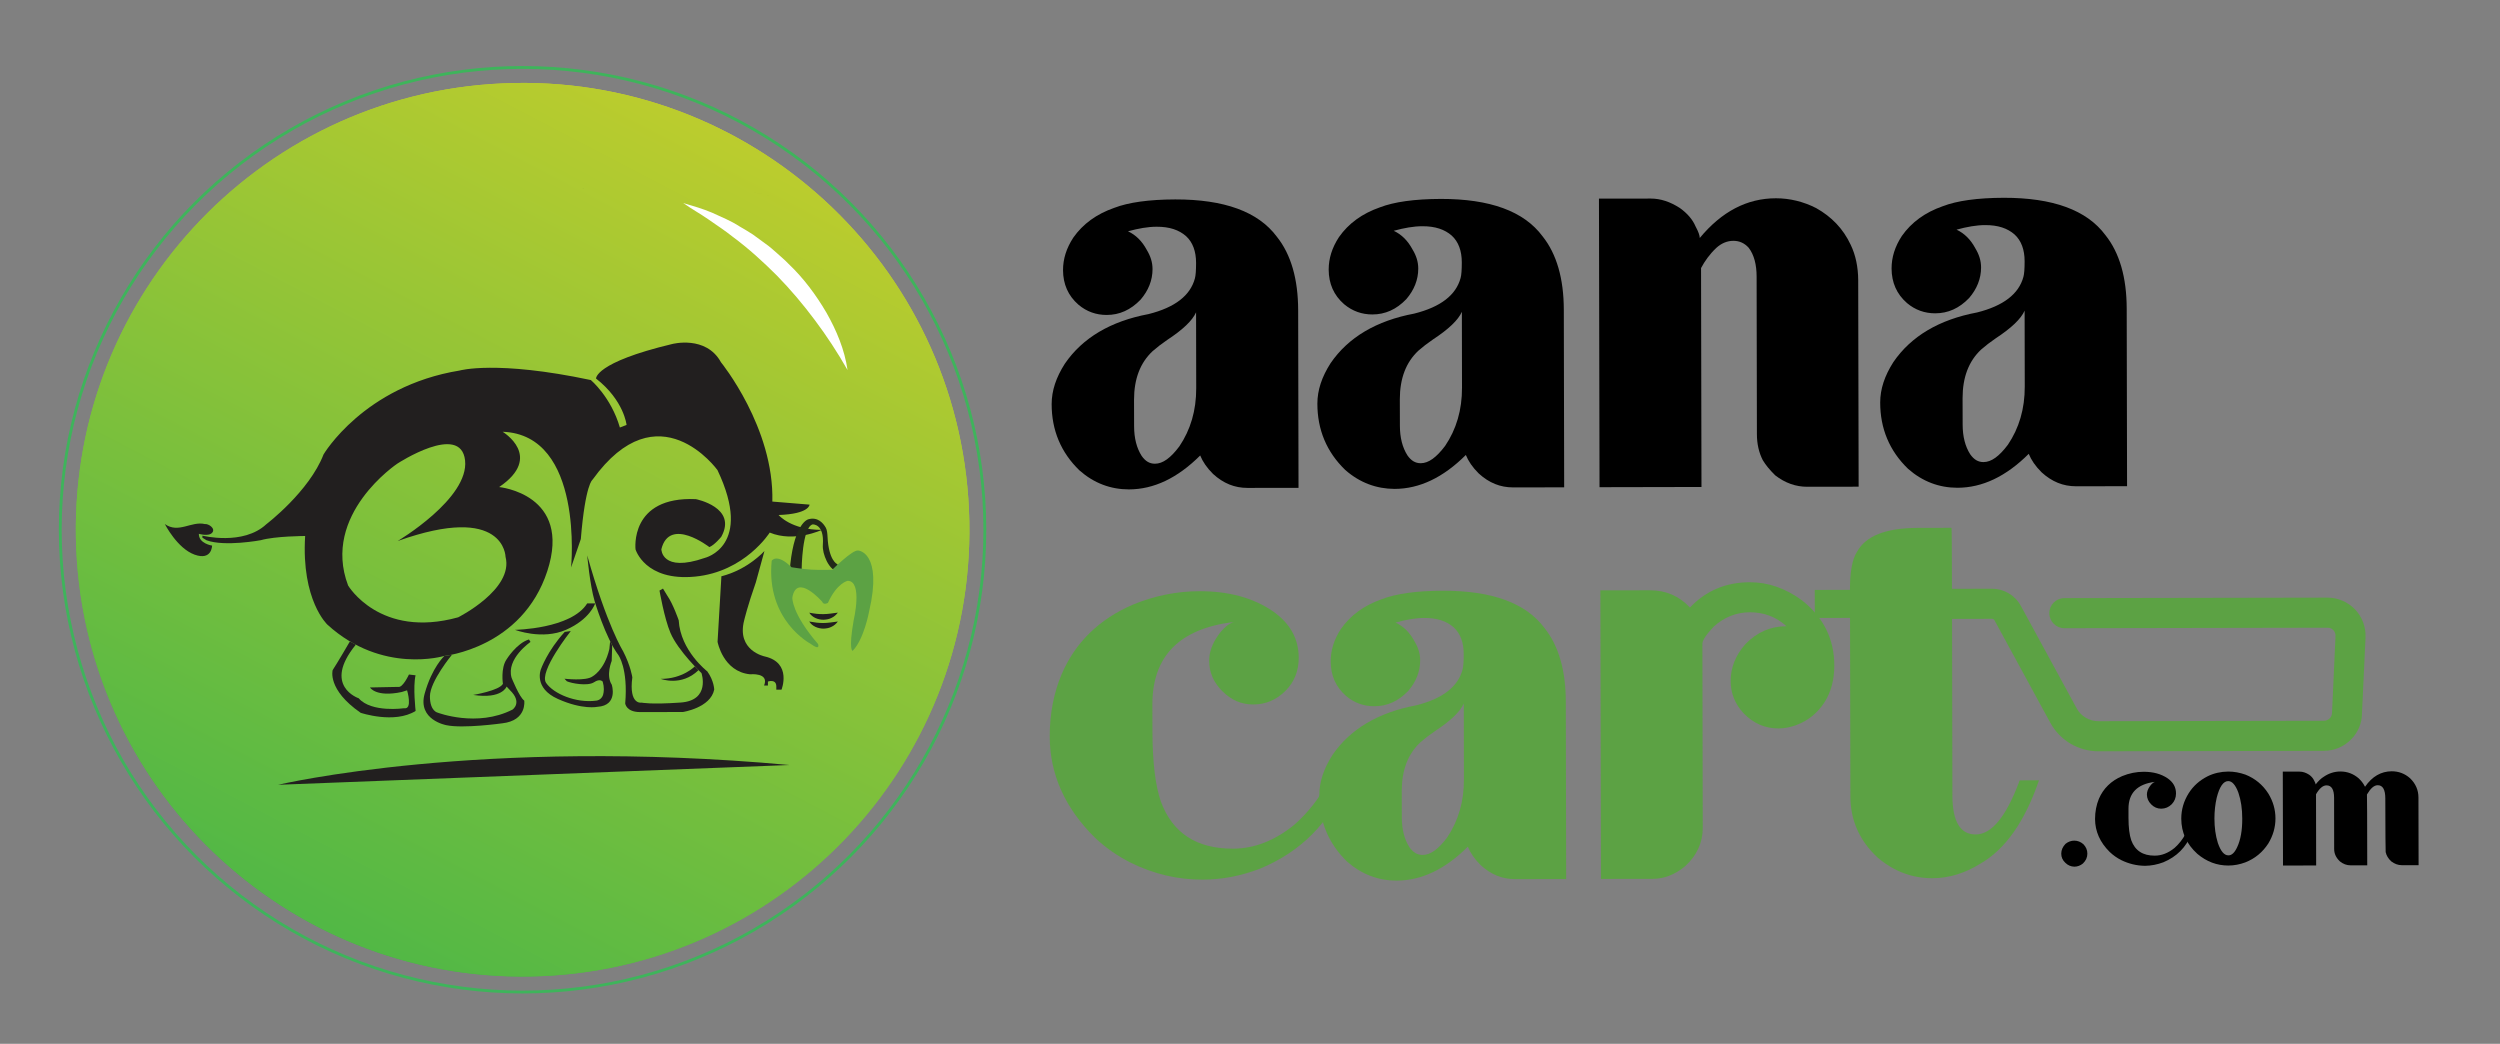 <?xml version="1.0" encoding="utf-8"?>
<!-- Generator: Adobe Illustrator 23.0.2, SVG Export Plug-In . SVG Version: 6.00 Build 0)  -->
<svg version="1.1" id="Layer_1" xmlns="http://www.w3.org/2000/svg" xmlns:xlink="http://www.w3.org/1999/xlink" x="0px" y="0px"
	 viewBox="0 0 351.4 146.72" style="enable-background:new 0 0 351.4 146.72;" xml:space="preserve">
<rect x="0" y="0" width="351.4" height="146.72" fill="#808080" stroke="none"/>
<style type="text/css">
	.st0{fill:none;stroke:#3EB45B;stroke-width:0.4;stroke-miterlimit:10;}
	.st1{clip-path:url(#SVGID_2_);fill:#5CA244;}
	.st2{clip-path:url(#SVGID_5_);fill:url(#SVGID_6_);}
	.st3{opacity:0.3;clip-path:url(#SVGID_8_);}
	.st4{clip-path:url(#SVGID_10_);fill:#242E64;}
	.st5{clip-path:url(#SVGID_12_);fill:#242E64;}
	.st6{clip-path:url(#SVGID_14_);fill:#242E64;}
	.st7{clip-path:url(#SVGID_16_);fill:#242E64;}
	.st8{clip-path:url(#SVGID_18_);fill:#242E64;}
	.st9{clip-path:url(#SVGID_20_);fill:#242E64;}
	.st10{clip-path:url(#SVGID_8_);fill:#221F1F;}
	.st11{clip-path:url(#SVGID_8_);fill:#222919;}
	.st12{clip-path:url(#SVGID_8_);fill:#5CA244;}
	.st13{fill:#5CA244;}
	.st14{fill:#FFFFFF;}
</style>
<g>
	<circle class="st0" cx="73.45" cy="74.46" r="64.98"/>
	<g>
		<defs>
			
				<rect id="SVGID_1_" x="-131.17" y="-382.55" transform="matrix(1 -1.965767e-03 1.965767e-03 1 -0.121 0.36)" width="628.3" height="888.59"/>
		</defs>
		<clipPath id="SVGID_2_">
			<use xlink:href="#SVGID_1_"  style="overflow:visible;"/>
		</clipPath>
		<path class="st1" d="M326.65,105.54l-31.68,0.06c-2.83,0.01-5.44-1.54-6.79-4.03l-7.84-14.39c-0.07-0.13-0.2-0.2-0.34-0.2
			l-8.09,0.02c-1.17,0-2.11-0.94-2.12-2.11c0-1.17,0.94-2.11,2.11-2.12l8.09-0.02c1.69,0,3.25,0.92,4.06,2.41l7.84,14.39
			c0.61,1.13,1.79,1.83,3.08,1.82l31.68-0.06c0.63,0,1.14-0.51,1.14-1.14l0.49-10.78c0.02-0.42-0.19-0.69-0.31-0.82
			c-0.12-0.13-0.39-0.35-0.81-0.34l-36.99,0.07c-1.17,0-2.11-0.94-2.12-2.11c0-1.17,0.94-2.11,2.11-2.12l36.99-0.07
			c1.45,0,2.86,0.6,3.87,1.65c1.01,1.05,1.54,2.48,1.48,3.94L332,100.26C332.01,103.12,329.61,105.53,326.65,105.54z"/>
	</g>
	<g>
		<defs>
			<path id="SVGID_3_" d="M10.72,77.25c1.54,34.65,30.88,61.49,65.53,59.95s61.49-30.88,59.95-65.53
				c-1.54-34.65-30.88-61.49-65.53-59.95S9.18,42.6,10.72,77.25"/>
		</defs>
		
			<linearGradient id="SVGID_4_" gradientUnits="userSpaceOnUse" x1="109.737" y1="19.055" x2="46.926" y2="127.847" gradientTransform="matrix(0.999 -0.042 0.042 0.999 -7.923 4.401)">
			<stop  offset="0" style="stop-color:#CFD029"/>
			<stop  offset="1" style="stop-color:#3EB44A"/>
		</linearGradient>
		<use xlink:href="#SVGID_3_"  style="overflow:visible;fill:url(#SVGID_4_);"/>
		<clipPath id="SVGID_5_">
			<use xlink:href="#SVGID_3_"  style="overflow:visible;"/>
		</clipPath>
		
			<linearGradient id="SVGID_6_" gradientUnits="userSpaceOnUse" x1="121.248" y1="-0.882" x2="35.415" y2="147.784" gradientTransform="matrix(0.999 -0.042 0.042 0.999 -7.923 4.401)">
			<stop  offset="0" style="stop-color:#CFD029"/>
			<stop  offset="1" style="stop-color:#3EB44A"/>
		</linearGradient>
		<polygon class="st2" points="7.93,14.51 133.4,8.94 138.98,134.41 13.5,139.99 		"/>
	</g>
	<g>
		<defs>
			
				<rect id="SVGID_7_" x="-131.17" y="-382.55" transform="matrix(1 -1.965767e-03 1.965767e-03 1 -0.121 0.36)" width="628.3" height="888.59"/>
		</defs>
		<clipPath id="SVGID_8_">
			<use xlink:href="#SVGID_7_"  style="overflow:visible;"/>
		</clipPath>
		<g class="st3">
			<g>
				<defs>
					
						<rect id="SVGID_9_" x="81.88" y="26.43" transform="matrix(1 -1.965767e-03 1.965767e-03 1 -0.052 0.161)" width="0.15" height="0.04"/>
				</defs>
				<clipPath id="SVGID_10_">
					<use xlink:href="#SVGID_9_"  style="overflow:visible;"/>
				</clipPath>
				<path class="st4" d="M81.88,26.45c0.05-0.01,0.1-0.01,0.15-0.02c-0.01,0.01-0.01,0.03-0.02,0.04
					C81.96,26.46,81.92,26.45,81.88,26.45"/>
			</g>
		</g>
		<g class="st3">
			<g>
				<defs>
					
						<rect id="SVGID_11_" x="97.52" y="25.79" transform="matrix(1 -1.965767e-03 1.965767e-03 1 -0.051 0.193)" width="1.61" height="0.14"/>
				</defs>
				<clipPath id="SVGID_12_">
					<use xlink:href="#SVGID_11_"  style="overflow:visible;"/>
				</clipPath>
				<path class="st5" d="M97.52,25.8c0.54,0.04,1.08,0.08,1.61,0.13C98.6,25.88,98.06,25.83,97.52,25.8"/>
			</g>
		</g>
		<g class="st3">
			<g>
				<defs>
					
						<rect id="SVGID_13_" x="105.54" y="26.91" transform="matrix(1 -1.965767e-03 1.965767e-03 1 -0.053 0.21)" width="2.59" height="0.64"/>
				</defs>
				<clipPath id="SVGID_14_">
					<use xlink:href="#SVGID_13_"  style="overflow:visible;"/>
				</clipPath>
				<path class="st6" d="M105.54,26.92c0.88,0.19,1.74,0.4,2.59,0.63C107.28,27.31,106.42,27.11,105.54,26.92"/>
			</g>
		</g>
		<g class="st3">
			<g>
				<defs>
					
						<rect id="SVGID_15_" x="118.63" y="55.28" transform="matrix(1 -1.965767e-03 1.965767e-03 1 -0.109 0.233)" width="0.04" height="0.21"/>
				</defs>
				<clipPath id="SVGID_16_">
					<use xlink:href="#SVGID_15_"  style="overflow:visible;"/>
				</clipPath>
				<path class="st7" d="M118.68,55.5c-0.01-0.07-0.03-0.14-0.04-0.21C118.65,55.35,118.66,55.42,118.68,55.5L118.68,55.5z"/>
			</g>
		</g>
		<g class="st3">
			<g>
				<defs>
					
						<rect id="SVGID_17_" x="115.87" y="30.47" transform="matrix(1 -1.965767e-03 1.965767e-03 1 -0.06 0.229)" width="1.09" height="0.57"/>
				</defs>
				<clipPath id="SVGID_18_">
					<use xlink:href="#SVGID_17_"  style="overflow:visible;"/>
				</clipPath>
				<path class="st8" d="M115.87,30.47c0.37,0.18,0.73,0.37,1.09,0.56C116.6,30.84,116.24,30.65,115.87,30.47"/>
			</g>
		</g>
		<g class="st3">
			<g>
				<defs>
					
						<rect id="SVGID_19_" x="128.9" y="41.9" transform="matrix(1 -1.965767e-03 1.965767e-03 1 -0.082 0.254)" width="0.06" height="0.09"/>
				</defs>
				<clipPath id="SVGID_20_">
					<use xlink:href="#SVGID_19_"  style="overflow:visible;"/>
				</clipPath>
				<path class="st9" d="M128.95,41.98L128.95,41.98c-0.02-0.03-0.04-0.06-0.06-0.09C128.91,41.92,128.93,41.95,128.95,41.98"/>
			</g>
		</g>
		<path class="st10" d="M39.09,110.31c0,0,28.46-6.74,71.88-2.78L39.09,110.31z"/>
		<path class="st10" d="M109.44,72.39c4.35-0.15,4.35-1.46,4.35-1.46l-5.23-0.43c0.27-10.38-7.22-19.58-7.22-19.58
			c-2.11-3.84-6.88-2.56-6.88-2.56c-10.88,2.6-10.68,4.85-10.68,4.85c3.94,3.08,4.29,6.52,4.29,6.52l-0.94,0.36
			c-1.24-4.28-4.08-6.67-4.08-6.67c-13.3-2.82-18.44-1.34-18.44-1.34c-13.49,2.2-19.13,11.79-19.13,11.79
			c-2.02,5.23-8.04,9.81-8.04,9.81c-3.26,3.05-8.99,1.61-8.99,1.61l0,0.29l0.58,0.36c2.54,0.94,7.62-0.01,7.62-0.01
			c2.03-0.58,6.24-0.59,6.24-0.59c-0.56,9.07,3.14,12.47,3.14,12.47c7.71,7.02,16.41,4.39,16.41,4.39s10.96-1.11,14.49-11.93
			c3.53-10.82-6.77-11.81-6.77-11.81c6.31-4.29,0.49-7.77,0.49-7.77c11.47,0.41,9.62,19.07,9.62,19.07l1.37-3.99
			c0.64-7.77,1.65-8.35,1.65-8.35c9.26-12.86,17.56-1.34,17.56-1.34c5.1,10.73-1.79,12.34-1.79,12.34c-6.09,2.12-6.1-1.22-6.1-1.22
			c1.15-4.65,6.75-0.3,6.75-0.3c0.73-0.29,1.67-1.45,1.67-1.45c2.31-4.14-3.57-5.29-3.57-5.29c-9.36-0.42-8.48,7.06-8.48,7.06
			s1.31,4.5,8.35,3.83c7.04-0.67,10.51-6.19,10.51-6.19c3.48,1.44,7.33-0.38,7.33-0.38C111.19,74.49,109.44,72.39,109.44,72.39
			 M71.06,78.27c1.17,4.57-6.66,8.5-6.66,8.5c-11.01,3.05-15.47-4.47-15.47-4.47c-3.79-10.01,6.93-17.14,6.93-17.14
			s8.91-5.82,9.51-0.45c0.59,5.37-9.48,11.34-9.48,11.34C70.97,70.65,71.06,78.27,71.06,78.27"/>
		<path class="st10" d="M27.95,75.03c0,0,1.4,0.43,1.89-0.17c0.49-0.6-0.56-1.27-1.05-1.2c-1.91-0.44-3.7,1.37-5.62,0
			c0,0,1.73,3.42,4.18,4.3c2.45,0.88,2.46-1.27,2.46-1.27S27.92,76.41,27.95,75.03"/>
		<path class="st10" d="M101.4,81l-0.54,9.22c0,0,0.77,4.19,4.58,4.56c0,0,2.72-0.28,1.96,1.58l0.54,0l0-0.56
			c0,0,1.22-0.44,1.18,0.76l0,0.38l0.36,0l0.37,0c0,0,1.51-3.79-2.36-4.67c0,0-3.99-0.8-2.89-5.07c0,0,0.47-2.01,1.64-5.34
			l1.21-4.41C107.45,77.45,105.14,80.06,101.4,81"/>
		<path class="st10" d="M92.7,83.01c0,0,0.67,3.9,1.54,5.95c1.08,2.54,4.36,5.65,4.36,5.65s1.31,3.84-2.93,4.14
			c-4.25,0.3-5.48,0.01-5.48,0.01s-1.83,0.4-1.31-3.55c0,0-0.22-1.6-1.31-3.7c0,0-2.26-3.59-5.03-13.44c0,0,0.37,4.13,1.03,6.39
			c0,0,1.52,5.15,3.35,7.62c0,0,1.38,1.85,0.96,6.8c0,0,0.13,1.2,2.07,1.21c1.94,0.01,6.04-0.01,6.04-0.01s3.88-0.59,4.4-3.15
			c0,0-0.02-1.23-0.97-2.56c0,0-3.78-2.9-4.02-7.18c0,0-0.78-2.28-1.59-3.44l-0.62-1.02L92.7,83.01z"/>
		<path class="st10" d="M72.39,88.53c0,0,7.91-0.12,10.15-3.72l1.12,0c0,0-0.72,2.23-4.09,3.71C76.2,90,72.39,88.53,72.39,88.53"/>
		<path class="st10" d="M49.18,90.16c0,0-1.71,2.94-2.42,4.03c0,0-0.81,2.72,3.93,6c0,0,4.74,1.6,7.73-0.26c0,0-0.39-3.37-0.01-5.01
			l-0.93-0.11c0,0-0.87,1.91-1.52,1.74L52,96.63c0,0,0.82,1.41,4.46,0.64l0.76-0.24c0,0,0.82,2.74-0.43,2.52c0,0-4.57,0.66-6.37-1.4
			c0,0-5.15-1.72-0.41-7.53L49.18,90.16z"/>
		<path class="st10" d="M63.52,92.04c0,0-3.09,3.74-3.09,5.84c0,2.1,1.09,2.29,1.09,2.29s5.52,2.12,10.52-0.43
			c0,0,1.45-0.98-0.37-2.74l-0.46-0.5c0,0-0.61,1.8-4.7,1.18c0,0,3.69-0.61,4.18-1.56c0,0-0.34-2.2,0.52-3.45
			c0,0,1.4-2.26,3.14-2.79l0.22,0.35c0,0-3.45,2.35-2.66,5.04c0,0,1.09,2.72,1.78,3.21c0,0,0.41,2.8-3.1,3.19
			c0,0-5.5,0.77-7.86,0.26c0,0-4.07-0.73-3.04-4.43c1.03-3.7,2.76-5.29,2.76-5.29L63.52,92.04z"/>
		<path class="st10" d="M80.23,88.7c0,0-4.54,5.72-3.47,7.29c1.03,1.51,4.18,2.88,7.07,2.49c0.45-0.06,0.81-0.39,0.94-0.82
			c0.12-0.42,0.18-1.03-0.05-1.84c0,0-0.35-0.51-1.23,0.08c-0.89,0.58-3.17,0.15-3.81-0.14l-0.34-0.36c0,0,3.01,0.36,3.94-0.32
			c0,0,1.68-0.87,2.37-3.85l0.11-1.09l0.29,0.55l-0.07,2.21c0,0-0.85,2.02,0.01,3.34c0,0,0.95,2.92-2.01,3.11
			c0,0-2.07,0.46-5.55-1.1c-3.49-1.55-2.4-4.18-2.4-4.18s0.9-2.58,3.35-5.25L80.23,88.7z"/>
		<path class="st10" d="M97.66,93.67c0,0-1.71,1.77-4.79,1.75c0,0,2.9,1.13,5.31-1.22L97.66,93.67z"/>
		<path class="st11" d="M112.68,80.02c0,0,0.05-5.87,1.54-6.31c0,0,1.66-0.13,1.44,2.86c-0.05,0.72,0.16,1.5,0.54,2.29
			c0.17,0.35,0.5,0.86,0.83,1.13l1.01-0.25l-0.38-0.46c0,0-1.18-0.49-1.34-3.81c-0.02-0.42-0.07-1-0.24-1.29
			c-0.36-0.64-1.14-1.57-2.46-1.19c0,0-1.9,0.4-2.54,6.36l0,0.89L112.68,80.02z"/>
		<path class="st12" d="M115.56,84.57c0,0-3.59-4.11-4.19-0.57c0,0-0.14,2.18,3.62,6.53c0,0,0.38,1.03-1.07-0.05
			c0,0-6.28-3.27-5.45-11.66c0,0,0.71-1.13,2.78,0.91c0.14,0.01,1.43,0.25,2.8,0.34c1.16,0.07,2.79,0.01,2.95,0.02
			c0.39-0.44,0.92-0.9,1.52-1.42c0.81-0.7,1.72-1.37,2.12-1.29c0,0,3.46,0.23,1.52,8.58c0,0-0.72,3.92-2.31,5.52
			c0,0-0.61,0,0.14-4.28c0,0,1.31-5.56-0.84-5.56c0,0-1.5,0.28-2.78,3.11C116.37,84.72,115.78,85.13,115.56,84.57"/>
		<path class="st10" d="M113.75,86.12c0.75,0.14,1.37,0.22,2,0.2c0.31-0.01,0.63-0.02,0.96-0.07l1.06-0.14
			c-0.23,0.3-0.52,0.57-0.87,0.73c-0.34,0.19-0.74,0.25-1.13,0.27C114.98,87.12,114.16,86.79,113.75,86.12"/>
		<path class="st10" d="M113.75,87.36c0.75,0.14,1.37,0.22,2,0.21c0.31-0.01,0.63-0.02,0.96-0.07l1.06-0.14
			c-0.23,0.31-0.52,0.57-0.87,0.73c-0.34,0.19-0.74,0.25-1.13,0.27C114.98,88.36,114.16,88.03,113.75,87.36"/>
	</g>
	<g>
		<path d="M290.3,121.27c-0.38-0.36-0.57-0.77-0.57-1.28c0-0.51,0.21-0.98,0.6-1.38c0.38-0.3,0.79-0.45,1.23-0.45
			c0.47,0,0.91,0.17,1.29,0.51c0.36,0.38,0.55,0.81,0.55,1.32c0,0.53-0.21,0.98-0.62,1.38c-0.36,0.3-0.78,0.45-1.21,0.45
			C291.1,121.81,290.66,121.63,290.3,121.27z"/>
		<path d="M298.17,120.9c-0.59-0.3-1.14-0.68-1.63-1.15c-1.37-1.35-2.05-2.9-2.06-4.62c0-1.04,0.19-2,0.54-2.85
			c0.62-1.45,1.72-2.53,3.27-3.19c0.97-0.4,1.99-0.61,3.03-0.61c1.33,0,2.45,0.3,3.36,0.92c0.78,0.54,1.18,1.24,1.18,2.13
			c0,0.6-0.21,1.11-0.6,1.51c-0.42,0.42-0.91,0.62-1.48,0.63c-0.55,0-1.01-0.21-1.4-0.6c-0.4-0.4-0.61-0.87-0.61-1.39
			c0-0.38,0.13-0.77,0.42-1.17c0.23-0.32,0.45-0.51,0.7-0.61c-2.48,0.31-3.71,1.57-3.71,3.78l0,1.24c0,1.42,0.14,2.47,0.39,3.19
			c0.53,1.45,1.63,2.17,3.3,2.16c0.97,0,1.89-0.36,2.78-1.08c0.62-0.55,1.15-1.21,1.55-1.98c0.55,0,0.82,0,0.82,0.02
			c-0.74,1.87-2.06,3.19-3.93,3.97c-0.85,0.32-1.7,0.49-2.6,0.5C300.33,121.68,299.23,121.42,298.17,120.9z"/>
		<path d="M308.85,120.01c-1.5-1.36-2.24-2.99-2.25-4.94c0-1.26,0.34-2.45,1.04-3.57c0.64-1.02,1.53-1.81,2.65-2.38
			c0.89-0.44,1.86-0.66,2.92-0.67c0.82,0,1.61,0.15,2.41,0.43c1.35,0.54,2.43,1.43,3.21,2.65c0.67,1.09,1.01,2.26,1.01,3.51
			c0,1.25-0.34,2.41-1,3.51c-0.81,1.25-1.89,2.14-3.25,2.67c-0.76,0.28-1.55,0.44-2.37,0.44
			C311.61,121.66,310.16,121.12,308.85,120.01z M314.46,119.07c0.47-1,0.72-2.34,0.71-4.02c0-1.36-0.18-2.56-0.54-3.62
			c-0.4-1.09-0.88-1.64-1.43-1.64c-0.68,0-1.23,0.78-1.62,2.34c-0.21,0.91-0.32,1.89-0.32,2.92c0,1.26,0.16,2.41,0.48,3.43
			c0.4,1.17,0.89,1.75,1.48,1.75C313.69,120.24,314.1,119.85,314.46,119.07z"/>
		<path d="M337.59,121.61c-0.53,0-1.02-0.19-1.48-0.54c-0.42-0.39-0.68-0.83-0.78-1.3c-0.02-0.17-0.04-2.68-0.05-7.54
			c0-1.24-0.36-1.87-1.07-1.86c-0.51,0-1,0.44-1.51,1.3c0.02,0.13,0.03,3.45,0.04,9.96l-2.35,0c-0.55,0-1.04-0.19-1.5-0.56
			c-0.53-0.51-0.8-1.07-0.8-1.73l-0.01-7.2c0-1.17-0.36-1.75-1.06-1.75c-0.51,0-1,0.42-1.48,1.25l0.02,10.01l-4.66,0.01l-0.03-13.2
			l2.37,0c0.45,0,0.89,0.15,1.33,0.43c0.3,0.21,0.53,0.47,0.67,0.75c0.13,0.25,0.23,0.45,0.25,0.62c0.36-0.47,0.76-0.85,1.17-1.1
			c0.7-0.47,1.48-0.72,2.31-0.72c0.99,0,1.86,0.34,2.6,0.99c0.36,0.36,0.63,0.7,0.8,1.05c0.02,0.06,0.04,0.09,0.06,0.11
			c1-1.45,2.25-2.17,3.75-2.18c0.97,0,1.84,0.32,2.58,0.98c0.78,0.75,1.18,1.66,1.18,2.71l0.02,9.51L337.59,121.61z"/>
	</g>
	<g>
		<path d="M151.74,66.13c-2.63-2.54-3.92-5.67-3.92-9.32c0-1.91,0.63-3.77,1.85-5.68c2.5-3.66,6.46-5.98,11.76-6.98
			c3.73-0.93,5.88-2.62,6.52-5c0.12-0.41,0.17-1.16,0.17-2.2c0-1.62-0.47-2.9-1.41-3.76c-0.99-0.87-2.33-1.33-4.14-1.32
			c-1.22,0-2.56,0.24-4.02,0.64c1.11,0.52,1.98,1.39,2.63,2.6c0.53,0.87,0.82,1.74,0.82,2.72c0,1.56-0.58,3.01-1.68,4.29
			c-1.4,1.45-2.97,2.15-4.77,2.15c-1.46,0-2.8-0.46-3.96-1.44c-1.46-1.27-2.16-2.89-2.17-4.86c0-1.56,0.46-3.07,1.45-4.58
			c1.34-1.91,3.26-3.31,5.76-4.18c1.98-0.76,4.83-1.17,8.56-1.18c6.88-0.01,11.66,1.71,14.29,5.25c1.99,2.49,2.98,5.96,2.99,10.31
			l0.05,24.98l-7.17,0.01c-1.81,0-3.38-0.63-4.84-1.96c-0.88-0.87-1.46-1.74-1.81-2.6c-3.2,3.19-6.52,4.76-10.01,4.77
			C156.11,68.79,153.78,67.92,151.74,66.13z M165.77,62.74c1.57-2.32,2.38-5.05,2.37-8.18l-0.02-10.66
			c-0.52,1.16-1.86,2.44-4.07,3.89c-0.76,0.52-1.45,1.05-2.04,1.57c-1.74,1.63-2.61,3.89-2.61,6.84l0.01,3.71
			c0,1.68,0.36,3.07,1.06,4.17c0.53,0.75,1.11,1.1,1.87,1.1C163.45,65.18,164.55,64.37,165.77,62.74z"/>
		<path d="M189.09,66.06c-2.63-2.54-3.92-5.67-3.92-9.32c0-1.91,0.63-3.77,1.85-5.68c2.5-3.66,6.46-5.98,11.76-6.98
			c3.73-0.93,5.88-2.62,6.52-5c0.12-0.41,0.17-1.16,0.17-2.2c0-1.62-0.47-2.9-1.41-3.76c-0.99-0.87-2.33-1.33-4.14-1.32
			c-1.22,0-2.56,0.24-4.02,0.64c1.11,0.52,1.98,1.39,2.63,2.6c0.53,0.87,0.82,1.74,0.82,2.72c0,1.56-0.58,3.01-1.68,4.29
			c-1.39,1.45-2.97,2.15-4.77,2.15c-1.46,0-2.8-0.46-3.97-1.44c-1.46-1.27-2.16-2.89-2.17-4.86c0-1.56,0.46-3.07,1.45-4.58
			c1.34-1.91,3.26-3.31,5.76-4.18c1.98-0.76,4.83-1.17,8.56-1.18c6.88-0.01,11.66,1.71,14.29,5.25c1.99,2.49,2.98,5.96,2.99,10.31
			l0.05,24.98l-7.17,0.01c-1.81,0-3.38-0.63-4.84-1.96c-0.88-0.87-1.46-1.74-1.81-2.6c-3.2,3.19-6.52,4.76-10.01,4.77
			C193.47,68.71,191.13,67.85,189.09,66.06z M203.13,62.67c1.57-2.32,2.38-5.05,2.37-8.18l-0.02-10.66
			c-0.52,1.16-1.86,2.44-4.07,3.89c-0.76,0.52-1.45,1.05-2.04,1.57c-1.74,1.63-2.61,3.89-2.61,6.84l0.01,3.71
			c0,1.68,0.36,3.07,1.06,4.17c0.53,0.75,1.11,1.1,1.87,1.1C200.8,65.11,201.91,64.29,203.13,62.67z"/>
		<path d="M254.01,68.42c-1.57,0-3.09-0.52-4.49-1.61c-0.76-0.75-1.34-1.45-1.75-2.14c-0.53-1.04-0.82-2.26-0.82-3.65l-0.04-22.14
			c0-1.68-0.36-3.07-1.11-4.05c-0.58-0.64-1.28-0.98-2.16-0.98c-0.87,0-1.69,0.35-2.39,0.99c-0.93,0.87-1.63,1.86-2.15,2.84
			l0.06,30.77l-14.33,0.03l-0.08-40.56l7.28-0.01c1.4,0,2.74,0.46,4.08,1.32c1.05,0.75,1.81,1.62,2.22,2.6
			c0.41,0.75,0.58,1.27,0.59,1.62c3.08-3.71,6.63-5.58,10.71-5.58c1.92,0,3.85,0.46,5.65,1.38c2.16,1.21,3.79,2.89,4.85,5.15
			c0.7,1.45,1.05,3.13,1.06,4.98l0.06,29.03L254.01,68.42z"/>
		<path d="M268.2,65.9c-2.63-2.54-3.92-5.67-3.92-9.32c0-1.91,0.63-3.77,1.85-5.68c2.5-3.66,6.46-5.98,11.76-6.98
			c3.73-0.93,5.88-2.62,6.52-5c0.12-0.41,0.17-1.16,0.17-2.2c0-1.62-0.47-2.9-1.41-3.76c-0.99-0.87-2.33-1.33-4.14-1.32
			c-1.22,0-2.56,0.24-4.02,0.64c1.11,0.52,1.98,1.39,2.63,2.6c0.53,0.87,0.82,1.74,0.82,2.72c0,1.56-0.58,3.01-1.68,4.29
			c-1.39,1.45-2.97,2.15-4.77,2.15c-1.46,0-2.8-0.46-3.96-1.44c-1.46-1.27-2.16-2.89-2.17-4.86c0-1.56,0.46-3.07,1.45-4.58
			c1.34-1.91,3.26-3.31,5.76-4.18c1.98-0.76,4.83-1.17,8.56-1.18c6.88-0.01,11.66,1.71,14.29,5.25c1.99,2.49,2.98,5.96,2.99,10.31
			l0.05,24.98l-7.17,0.01c-1.81,0-3.38-0.63-4.84-1.96c-0.88-0.87-1.46-1.74-1.81-2.6c-3.2,3.19-6.52,4.76-10.01,4.77
			C272.57,68.56,270.24,67.69,268.2,65.9z M282.23,62.51c1.57-2.32,2.38-5.05,2.37-8.18l-0.02-10.66c-0.52,1.16-1.86,2.44-4.07,3.89
			c-0.76,0.52-1.45,1.05-2.04,1.57c-1.74,1.63-2.61,3.89-2.61,6.84l0.01,3.71c0,1.68,0.36,3.07,1.06,4.17
			c0.53,0.75,1.11,1.1,1.87,1.1C279.9,64.95,281.01,64.14,282.23,62.51z"/>
	</g>
	<g>
		<path class="st13" d="M158.89,121.24c-1.81-0.92-3.5-2.08-5.02-3.53c-4.2-4.16-6.31-8.91-6.32-14.18
			c-0.01-3.19,0.57-6.14,1.67-8.75c1.91-4.47,5.29-7.77,10.06-9.81c2.97-1.22,6.11-1.87,9.32-1.87c4.08-0.01,7.52,0.91,10.32,2.82
			c2.39,1.68,3.62,3.82,3.63,6.54c0,1.85-0.63,3.42-1.86,4.64c-1.28,1.28-2.79,1.92-4.54,1.92c-1.69,0-3.09-0.63-4.32-1.85
			c-1.23-1.21-1.87-2.66-1.87-4.28c0-1.16,0.4-2.38,1.27-3.6c0.7-0.99,1.4-1.57,2.15-1.86c-7.63,0.94-11.41,4.83-11.4,11.61
			l0.01,3.82c0.01,4.35,0.42,7.59,1.18,9.79c1.64,4.46,5.02,6.65,10.15,6.64c2.97-0.01,5.82-1.11,8.56-3.32
			c1.92-1.68,3.55-3.72,4.77-6.09c1.69,0,2.51,0,2.51,0.05c-2.26,5.74-6.33,9.81-12.1,12.19c-2.62,0.99-5.24,1.52-7.98,1.52
			C165.54,123.66,162.16,122.86,158.89,121.24z"/>
		<path class="st13" d="M189.36,121.12c-2.63-2.54-3.92-5.67-3.92-9.32c0-1.91,0.63-3.77,1.85-5.68c2.5-3.66,6.46-5.98,11.76-6.98
			c3.73-0.93,5.88-2.62,6.52-5c0.12-0.41,0.17-1.16,0.17-2.2c0-1.62-0.47-2.9-1.41-3.76c-0.99-0.87-2.33-1.33-4.14-1.32
			c-1.22,0-2.56,0.24-4.02,0.65c1.11,0.52,1.98,1.39,2.63,2.6c0.53,0.87,0.82,1.74,0.82,2.72c0,1.56-0.58,3.01-1.68,4.29
			c-1.4,1.45-2.97,2.15-4.77,2.15c-1.46,0-2.8-0.46-3.96-1.44c-1.46-1.27-2.16-2.89-2.17-4.86c0-1.56,0.46-3.07,1.45-4.58
			c1.34-1.91,3.26-3.31,5.76-4.18c1.98-0.76,4.83-1.17,8.56-1.18c6.88-0.01,11.66,1.71,14.29,5.25c1.99,2.49,2.98,5.96,2.99,10.31
			l0.05,24.97l-7.17,0.01c-1.81,0-3.38-0.63-4.84-1.96c-0.88-0.87-1.46-1.74-1.81-2.6c-3.2,3.19-6.52,4.76-10.01,4.77
			C193.74,123.78,191.41,122.91,189.36,121.12z M203.4,117.73c1.57-2.32,2.38-5.05,2.37-8.18l-0.02-10.66
			c-0.52,1.16-1.86,2.44-4.07,3.89c-0.76,0.52-1.45,1.05-2.04,1.57c-1.74,1.63-2.61,3.89-2.61,6.84l0.01,3.71
			c0,1.68,0.36,3.07,1.06,4.17c0.53,0.75,1.11,1.1,1.87,1.1C201.07,120.17,202.18,119.36,203.4,117.73z"/>
		<path class="st13" d="M225.03,123.54l-0.08-40.56l6.99-0.01c2.21,0,4.08,0.8,5.6,2.42c2.27-2.38,5.06-3.54,8.38-3.55
			c2.62-0.01,5.07,0.86,7.35,2.53c3.03,2.37,4.56,5.44,4.56,9.2c0,1.97-0.46,3.71-1.39,5.16c-0.99,1.51-2.27,2.55-3.96,3.19
			c-0.81,0.29-1.63,0.47-2.5,0.47c-1.86,0-3.5-0.69-4.9-2.13c-1.23-1.33-1.81-2.84-1.82-4.52c0-1.91,0.69-3.65,2.09-5.22
			c1.63-1.68,3.55-2.5,5.76-2.5c-1.46-1.33-3.21-1.96-5.13-1.96c-1.92,0-3.67,0.7-5.12,2.04c-1.05,1.1-1.57,1.92-1.57,2.38
			l0.05,25.9c0,2.03-0.81,3.83-2.44,5.34c-1.45,1.22-2.97,1.8-4.6,1.81L225.03,123.54z"/>
		<path class="st13" d="M263.95,120.57c-2.57-2.37-3.86-5.27-3.86-8.63l-0.05-25.09l-4.95,0.01l-0.01-3.94l4.95-0.01
			c-0.01-2.55,0.34-4.35,0.98-5.33c1.22-2.26,4.07-3.37,8.56-3.38l4.72-0.01c0.06,0,0.06,2.9,0.08,8.69l4.89-0.01
			c0.06,0,0.06,0.64,0.06,1.97s0,1.97-0.05,1.97l-4.89,0.01l0.05,25.03c0.01,3.65,1.12,5.45,3.27,5.44c2.21,0,4.25-2.44,6.1-7.37
			c0.06-0.17,0.06-0.23,0.12-0.23l2.68-0.01c-1.97,5.74-4.7,9.69-8.25,11.72c-2.15,1.34-4.42,2.04-6.7,2.04
			C268.79,123.46,266.22,122.48,263.95,120.57z"/>
	</g>
	<path class="st14" d="M119.13,52.01c-1.42-2.49-2.94-4.81-4.6-7.02c-1.65-2.21-3.42-4.31-5.34-6.27c-1.94-1.94-3.98-3.8-6.2-5.44
		c-1.08-0.87-2.25-1.62-3.4-2.43c-1.15-0.8-2.38-1.48-3.56-2.31c1.36,0.4,2.75,0.8,4.07,1.36c1.3,0.6,2.65,1.14,3.86,1.93
		c0.61,0.37,1.26,0.72,1.85,1.12l1.75,1.28c0.6,0.41,1.14,0.9,1.68,1.38c0.54,0.49,1.1,0.95,1.6,1.48c2.11,2,3.86,4.36,5.32,6.85
		C117.58,46.44,118.72,49.15,119.13,52.01"/>
</g>
</svg>
